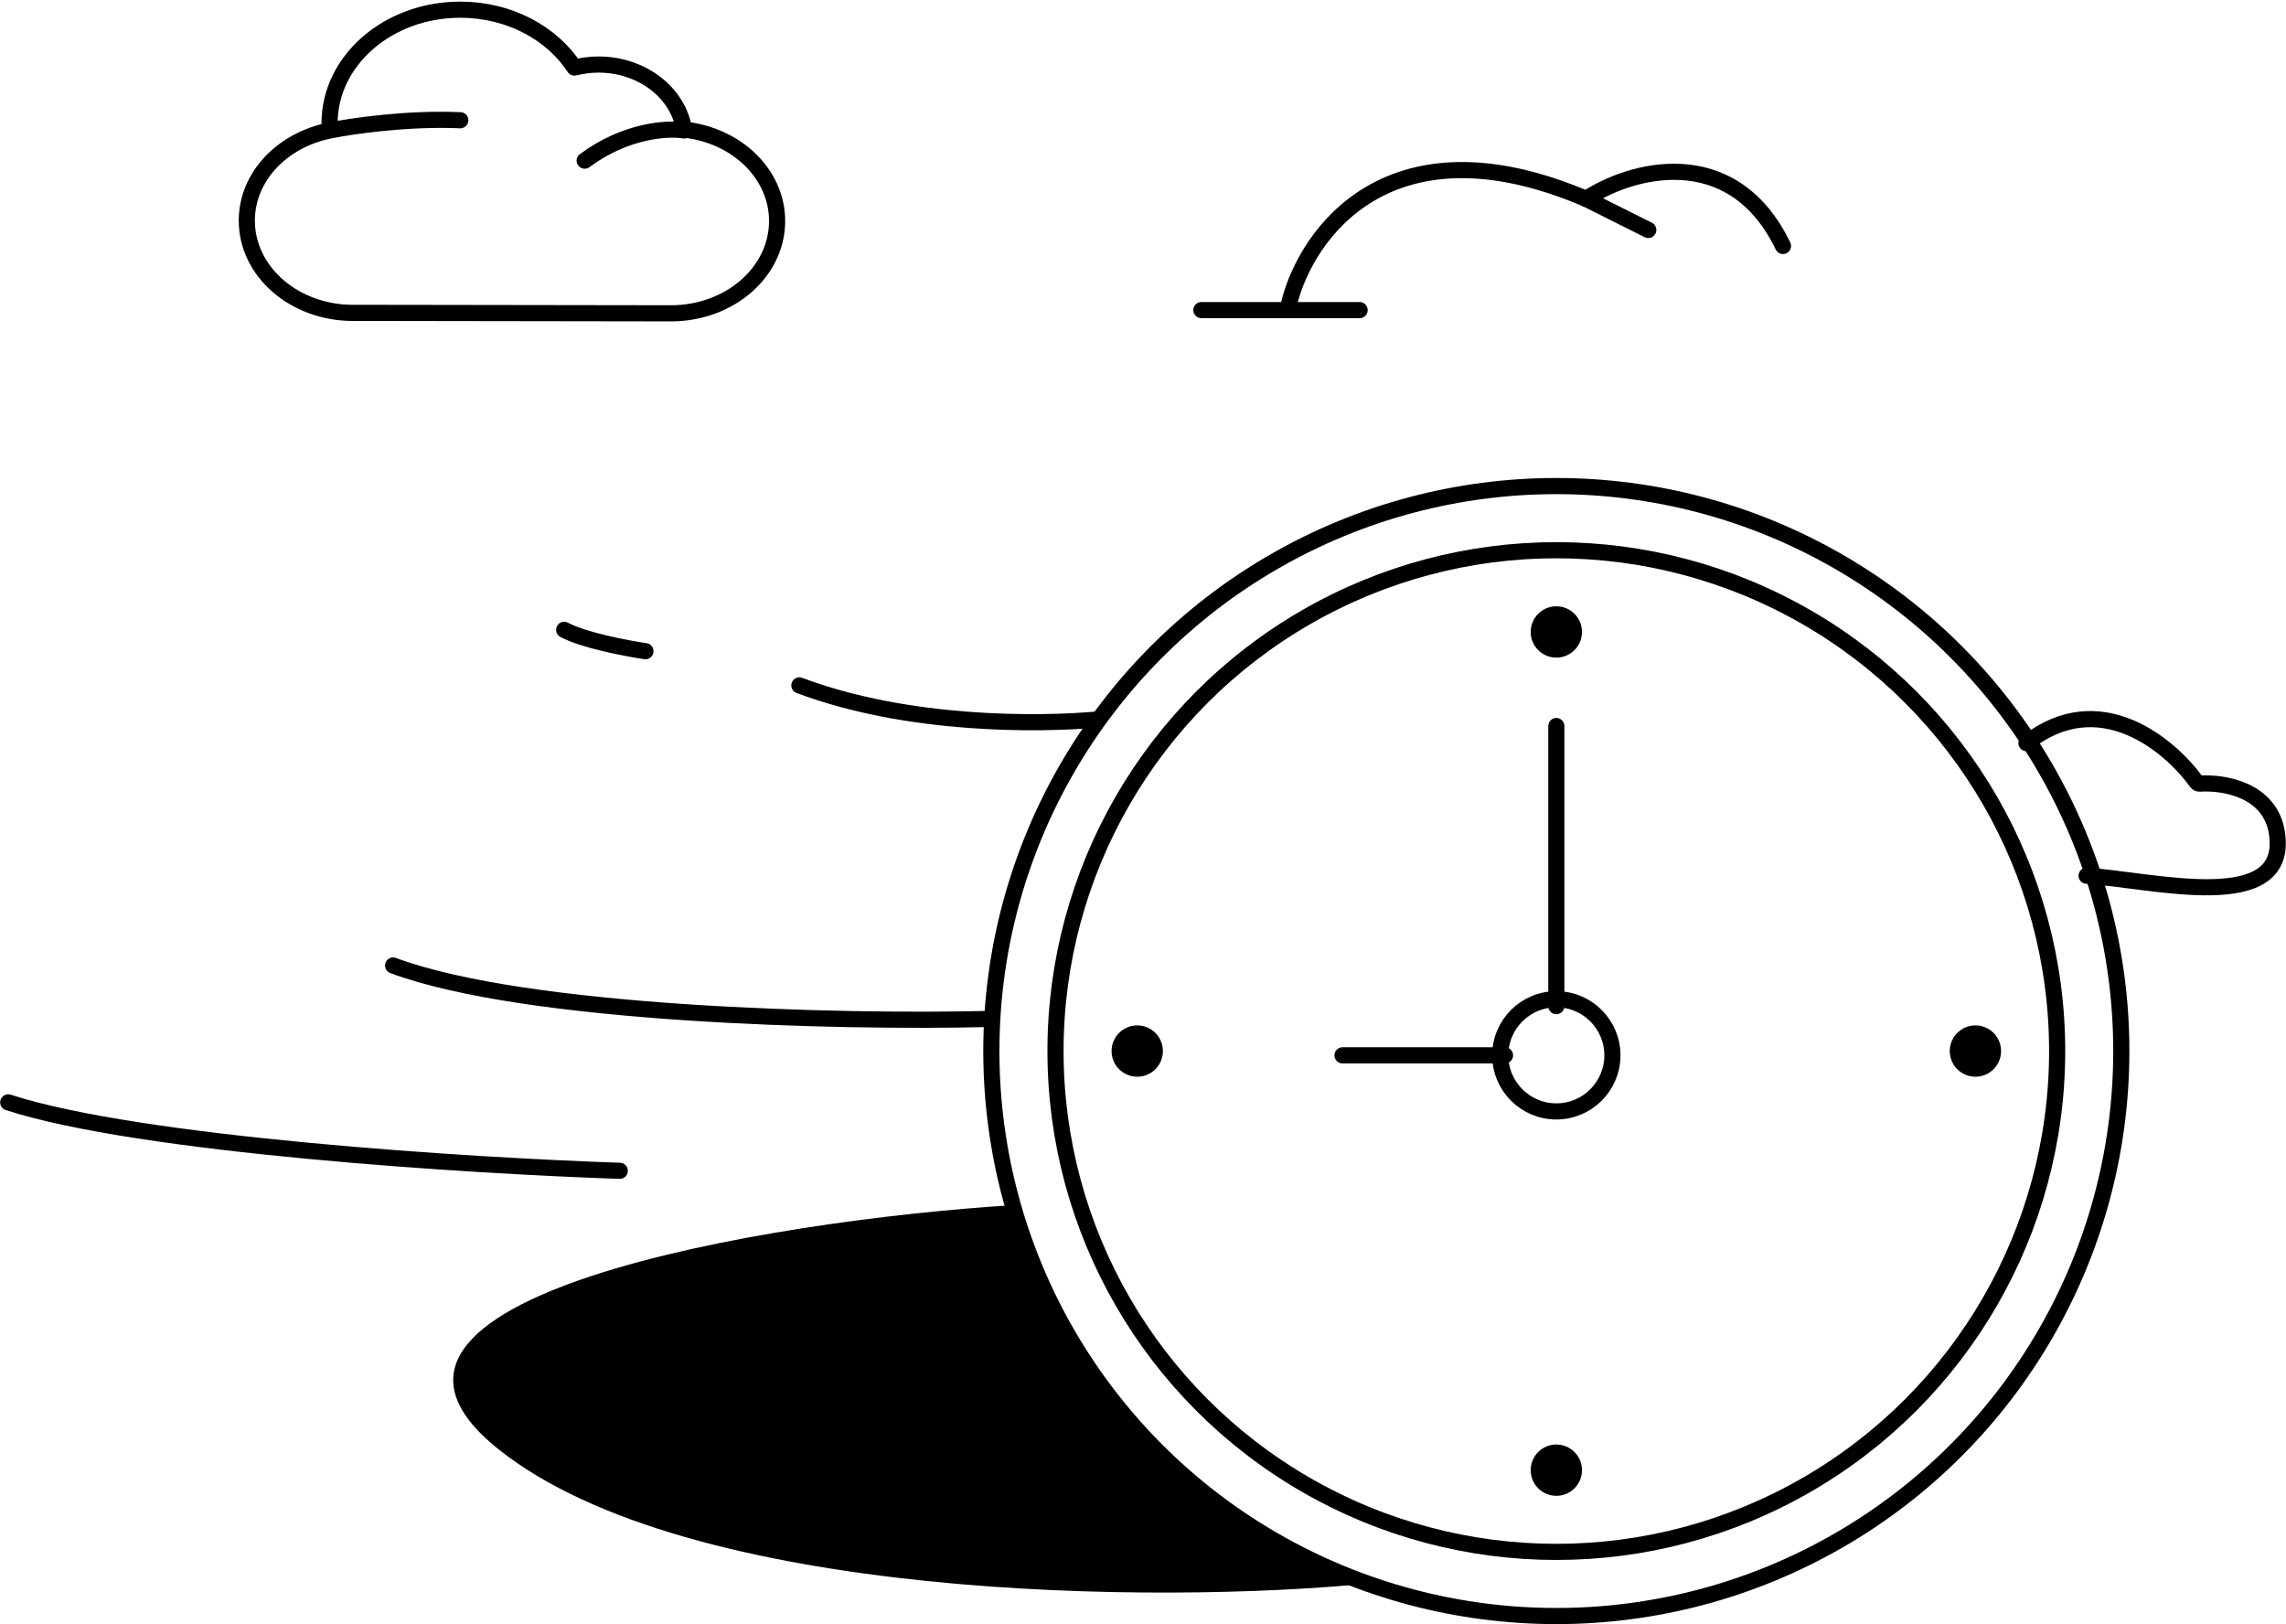 <svg width="708" height="503" viewBox="0 0 708 503" fill="none" xmlns="http://www.w3.org/2000/svg">
<path d="M154.203 448.696C95.596 401.706 237.336 377.999 313.685 373.249C314.152 373.22 314.561 373.53 314.692 373.98C337.379 451.555 396.674 482.937 423.736 490.418C359.498 496.819 213.01 495.848 154.203 448.696Z" fill="black"/>
<circle cx="482.013" cy="325.519" r="155.113" stroke="black" stroke-width="5"/>
<circle cx="482.013" cy="325.519" r="174.98" stroke="black" stroke-width="5"/>
<circle cx="482.013" cy="195.72" r="7.947" fill="black"/>
<circle cx="482.013" cy="455.319" r="7.947" fill="black"/>
<circle cx="611.812" cy="325.52" r="7.947" fill="black"/>
<circle cx="352.214" cy="325.52" r="7.947" fill="black"/>
<circle cx="482.013" cy="326.844" r="17.367" stroke="black" stroke-width="5"/>
<path d="M415.789 326.844H466.119" stroke="black" stroke-width="5" stroke-linecap="round"/>
<path d="M199.899 201.681C193.939 200.798 180.561 198.237 174.734 195.059" stroke="black" stroke-width="5" stroke-linecap="round"/>
<path d="M339.631 222.872C321.751 224.417 281.487 224.991 247.58 212.276" stroke="black" stroke-width="5" stroke-linecap="round"/>
<path d="M305.857 315.586C260.162 316.69 163.078 314.394 121.754 299.03" stroke="black" stroke-width="5" stroke-linecap="round"/>
<path d="M191.952 362.605C145.816 361.06 43.345 354.658 2.551 341.413" stroke="black" stroke-width="5" stroke-linecap="round"/>
<path d="M482.013 311.613V224.859" stroke="black" stroke-width="5" stroke-linecap="round"/>
<path d="M646.248 271.217C666.778 272.541 709.161 283.8 705.188 257.972C703.123 244.55 688.734 242.194 681.259 242.695C680.902 242.719 680.564 242.567 680.355 242.276C671.907 230.548 650.097 212.372 627.615 230.148" stroke="black" stroke-width="5" stroke-linecap="round"/>
<path d="M399.233 94.055C404.531 72.422 430.358 35.646 491.284 61.605L510.489 71.219" stroke="black" stroke-width="5" stroke-linecap="round"/>
<path d="M491.284 61.606C504.308 52.776 536.316 43.328 552.21 76.175" stroke="black" stroke-width="5" stroke-linecap="round"/>
<path d="M372.081 96.042H421.087" stroke="black" stroke-width="5" stroke-linecap="round"/>
<path d="M211.864 40.141C210.045 28.814 198.974 19.99 185.326 19.99C182.748 19.99 180.17 20.385 177.895 20.912C170.919 10.244 157.726 3 142.561 3C120.117 3 102.071 18.805 102.071 38.166" stroke="black" stroke-width="5" stroke-miterlimit="10" stroke-linecap="round" stroke-linejoin="round"/>
<path d="M211.865 40.141C228.091 41.853 240.678 53.838 240.678 68.457C240.678 84.262 225.968 97.038 207.77 97.038L118.449 96.906H109.35C91.153 96.906 76.443 84.13 76.443 68.326C76.443 54.628 87.513 43.302 102.223 40.404C108.895 39.043 126.305 36.506 142.561 37.243M211.865 40.404C206.911 39.57 193.819 40.272 181.08 49.755" stroke="black" stroke-width="5" stroke-miterlimit="10" stroke-linecap="round" stroke-linejoin="round"/>
</svg>
